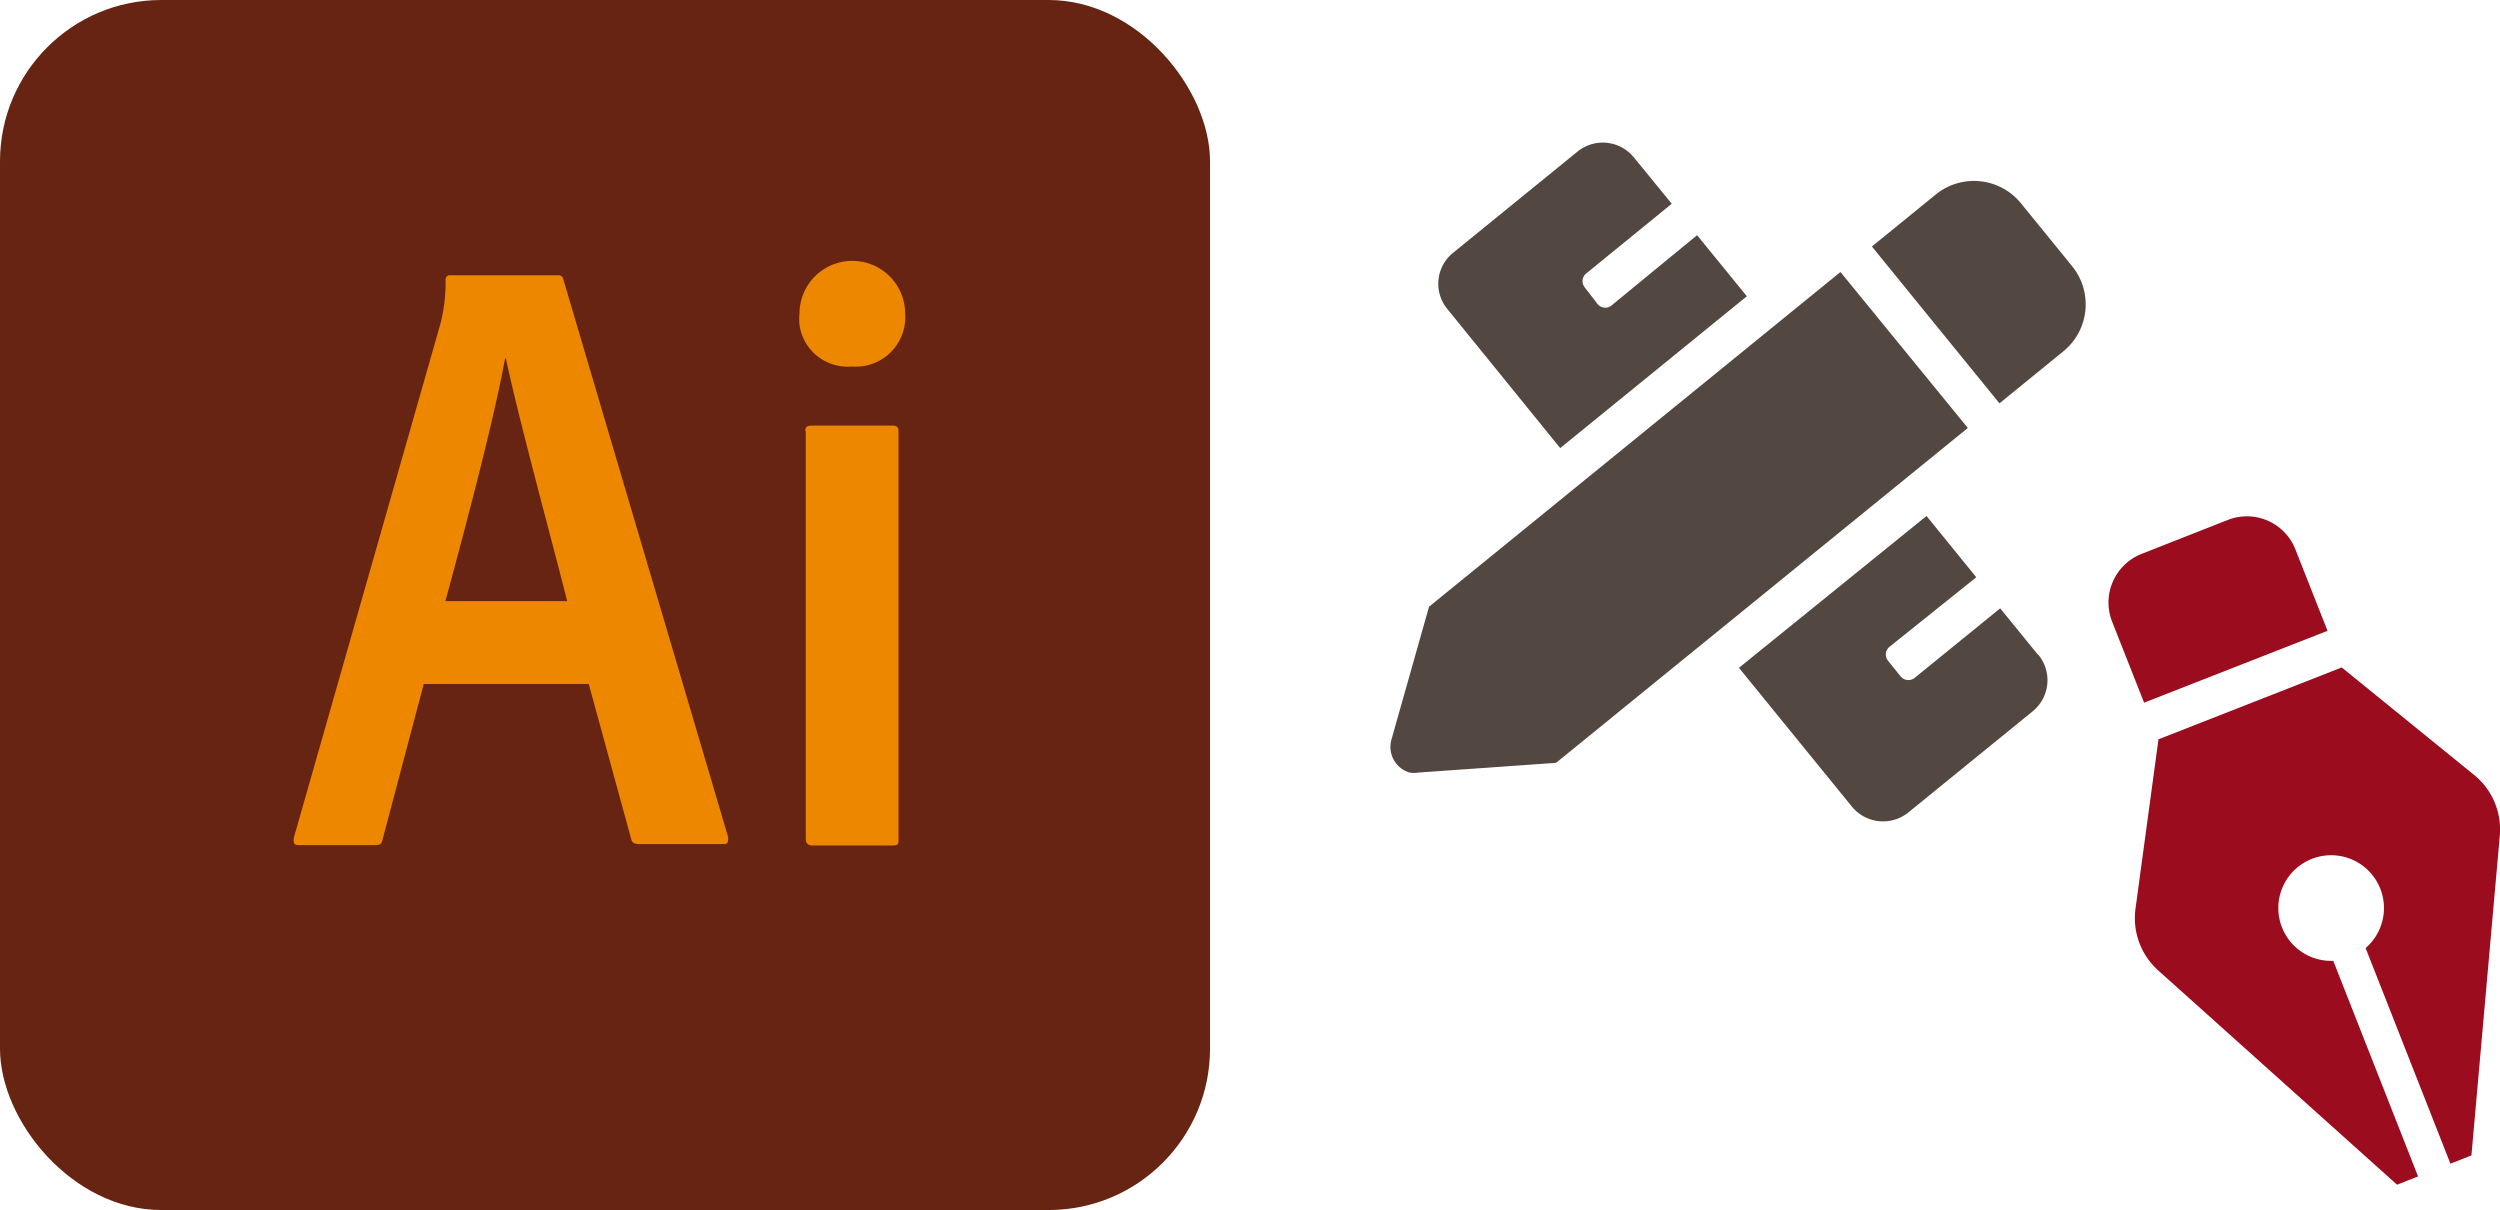 <svg xmlns="http://www.w3.org/2000/svg" viewBox="0 0 139.15 67.35"><defs><style>.cls-1{fill:#534741;}.cls-2{fill:#682412;}.cls-3{fill:#ee8700;}.cls-4{fill:#9b0d1e;}</style></defs><g id="Capa_2" data-name="Capa 2"><g id="html_items"><path id="Icon_awesome-pencil-ruler" data-name="Icon awesome-pencil-ruler" class="cls-1" d="M86.84,24.94l10.39-8.45-2.77-3.4L89.7,17a.55.55,0,0,1-.78-.08h0L88.21,16a.55.55,0,0,1,.08-.78h0l4.76-3.88L90.94,8.76a2.23,2.23,0,0,0-3.14-.32l-6.92,5.63a2.21,2.21,0,0,0-.32,3.13Zm28-5.38a3.37,3.37,0,0,0,.49-4.75l-2.84-3.49a3.37,3.37,0,0,0-4.75-.49l-3.55,2.89,7.1,8.73Zm-12.4-4.42L79.54,33.77l-2.09,7.39a1.49,1.49,0,0,0,1,1.84,1.45,1.45,0,0,0,.51,0l7.65-.54,22.92-18.64Zm11,21.31-2.11-2.59-4.76,3.87a.56.56,0,0,1-.78-.08h0l-.7-.87a.55.55,0,0,1,.08-.78L110,32.13l-2.77-3.41L96.79,37.17l6.29,7.73a2.24,2.24,0,0,0,3.14.32l6.92-5.63A2.23,2.23,0,0,0,113.46,36.45Z"/><g id="Grupo_204" data-name="Grupo 204"><g id="Grupo_203" data-name="Grupo 203"><rect id="Rectángulo_405" data-name="Rectángulo 405" class="cls-2" width="67.35" height="67.35" rx="8.98"/></g><path id="Icon_simple-adobeillustrator" data-name="Icon simple-adobeillustrator" class="cls-3" d="M23.57,38.13l-2.28,8.61c-.05.24-.14.3-.43.3H16.65c-.29,0-.33-.1-.29-.43L24.52,18a9.22,9.22,0,0,0,.28-2.4c0-.19.09-.28.24-.28h6c.19,0,.29.05.33.28l9.16,31c0,.23,0,.38-.24.38H35.57c-.24,0-.38-.06-.43-.25l-2.37-8.66h-9.2Zm8-4.67c-.8-3.18-2.7-10.14-3.41-13.5h-.05C27.5,23.32,26,29,24.79,33.46Zm12.93-16a2.94,2.94,0,0,1,5.88,0,2.75,2.75,0,0,1-2.55,2.94,3.23,3.23,0,0,1-.44,0A2.7,2.7,0,0,1,44.49,18a3.53,3.53,0,0,1,0-.46ZM44.82,24c0-.23.1-.31.34-.31h4.51c.25,0,.34.09.34.33V46.73c0,.23,0,.33-.33.33H45.23c-.29,0-.38-.15-.38-.38V24Z"/></g><path id="Icon_awesome-pen-nib" data-name="Icon awesome-pen-nib" class="cls-4" d="M118.86,50.59A3.91,3.91,0,0,0,120.11,54l13.31,11.94,1.17-.46-4.72-12a2.94,2.94,0,1,1,1.8-.71l4.72,12,1.17-.46,1.58-17.81a3.91,3.91,0,0,0-1.41-3.35l-7.39-6-10.2,4ZM124,28.94l-4.8,1.89a2.91,2.91,0,0,0-1.64,3.77l1.78,4.51,10.21-4-1.78-4.51A2.9,2.9,0,0,0,124,28.94Z"/></g></g></svg>
